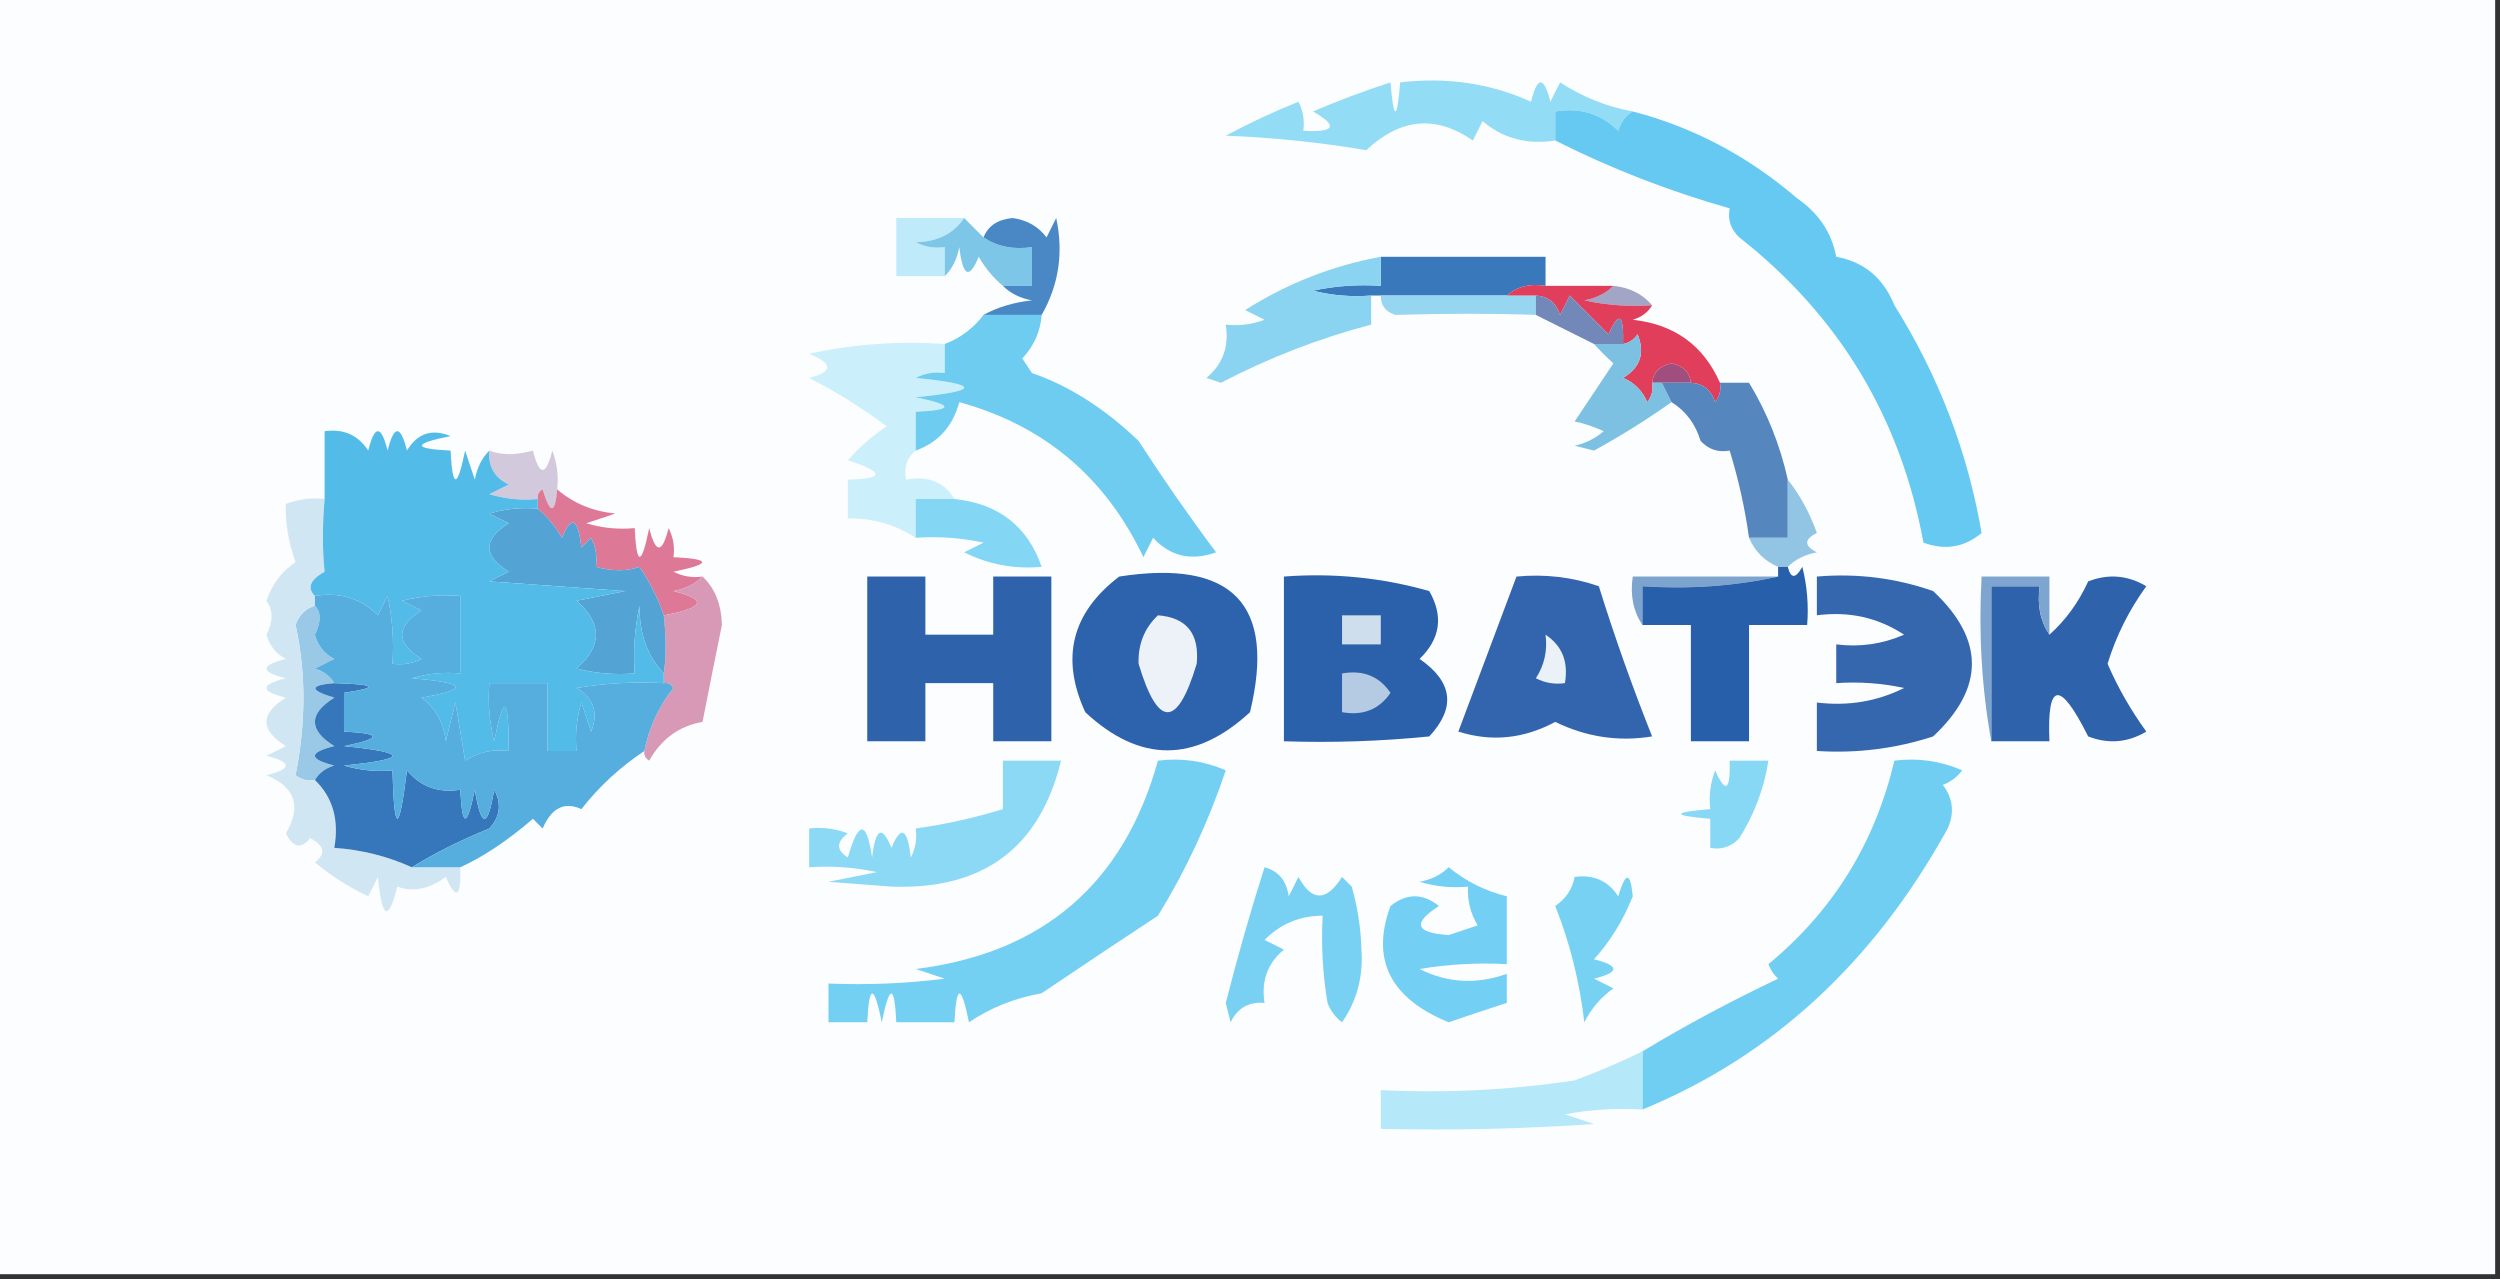<?xml version="1.0" encoding="UTF-8"?>
<!DOCTYPE svg PUBLIC "-//W3C//DTD SVG 1.1//EN" "http://www.w3.org/Graphics/SVG/1.1/DTD/svg11.dtd">
<svg xmlns="http://www.w3.org/2000/svg" version="1.1" width="258px" height="132px" style="shape-rendering:geometricPrecision; text-rendering:geometricPrecision; image-rendering:optimizeQuality; fill-rule:evenodd; clip-rule:evenodd" xmlns:xlink="http://www.w3.org/1999/xlink">
<rect width="100%" height="100%" fill="#333333" stroke="none"/>
<g><path style="opacity:1" fill="#fcfdfe" d="M -0.5,-0.5 C 85.5,-0.5 171.5,-0.5 257.5,-0.5C 257.5,43.5 257.5,87.5 257.5,131.5C 171.5,131.5 85.5,131.5 -0.5,131.5C -0.5,87.5 -0.5,43.5 -0.5,-0.5 Z"/></g>
<g><path style="opacity:1" fill="#93dcf6" d="M 168.5,11.5 C 167.778,11.918 167.278,12.584 167,13.5C 165.246,11.75 163.079,11.083 160.5,11.5C 160.5,12.5 160.5,13.5 160.5,14.5C 157.606,14.958 155.106,14.291 153,12.5C 152.667,13.167 152.333,13.833 152,14.5C 148.195,11.851 144.529,12.185 141,15.5C 136.251,14.695 131.418,14.195 126.5,14C 128.955,12.688 131.455,11.522 134,10.5C 134.483,11.448 134.649,12.448 134.5,13.5C 137.797,13.671 138.131,13.005 135.5,11.5C 138.167,10.366 140.833,9.366 143.5,8.5C 143.833,12.5 144.167,12.5 144.5,8.5C 149.322,7.935 153.822,8.601 158,10.5C 158.667,7.833 159.333,7.833 160,10.5C 160.333,9.833 160.667,9.167 161,8.5C 163.334,10.02 165.834,11.02 168.5,11.5 Z"/></g>
<g><path style="opacity:1" fill="#65c9f1" d="M 168.5,11.5 C 174.771,13.138 180.438,16.138 185.5,20.5C 187.69,22.007 189.024,24.007 189.5,26.5C 192.36,27.018 194.36,28.684 195.5,31.5C 200.059,38.777 203.059,46.61 204.5,55C 202.728,56.487 200.728,56.82 198.5,56C 196.13,43.091 189.797,32.591 179.5,24.5C 178.614,23.675 178.281,22.675 178.5,21.5C 172.228,19.724 166.228,17.39 160.5,14.5C 160.5,13.5 160.5,12.5 160.5,11.5C 163.079,11.083 165.246,11.75 167,13.5C 167.278,12.584 167.778,11.918 168.5,11.5 Z"/></g>
<g><path style="opacity:1" fill="#beeaf9" d="M 99.5,22.5 C 98.411,24.117 96.744,24.95 94.5,25C 95.448,25.483 96.448,25.649 97.5,25.5C 97.5,26.5 97.5,27.5 97.5,28.5C 95.833,28.5 94.167,28.5 92.5,28.5C 92.5,26.5 92.5,24.5 92.5,22.5C 94.833,22.5 97.167,22.5 99.5,22.5 Z"/></g>
<g><path style="opacity:1" fill="#7dc6e8" d="M 99.5,22.5 C 100.167,23.167 100.833,23.833 101.5,24.5C 102.919,25.451 104.585,25.785 106.5,25.5C 106.5,26.833 106.5,28.167 106.5,29.5C 105.5,29.5 104.5,29.5 103.5,29.5C 102.531,28.691 101.698,27.691 101,26.5C 100.026,28.878 99.359,28.544 99,25.5C 98.768,26.738 98.268,27.738 97.5,28.5C 97.5,27.5 97.5,26.5 97.5,25.5C 96.448,25.649 95.448,25.483 94.5,25C 96.744,24.95 98.411,24.117 99.5,22.5 Z"/></g>
<g><path style="opacity:1" fill="#4988c4" d="M 107.5,32.5 C 105.5,32.5 103.5,32.5 101.5,32.5C 102.952,31.698 104.618,31.198 106.5,31C 105.263,30.768 104.263,30.268 103.5,29.5C 104.5,29.5 105.5,29.5 106.5,29.5C 106.5,28.167 106.5,26.833 106.5,25.5C 104.585,25.785 102.919,25.451 101.5,24.5C 101.97,23.306 102.97,22.64 104.5,22.5C 105.994,22.709 107.161,23.376 108,24.5C 108.333,23.833 108.667,23.167 109,22.5C 109.768,26.075 109.268,29.408 107.5,32.5 Z"/></g>
<g><path style="opacity:1" fill="#3979bb" d="M 142.5,26.5 C 148.167,26.5 153.833,26.5 159.5,26.5C 159.5,27.5 159.5,28.5 159.5,29.5C 157.901,29.232 156.568,29.566 155.5,30.5C 151.167,30.5 146.833,30.5 142.5,30.5C 142.167,30.5 141.833,30.5 141.5,30.5C 139.473,30.662 137.473,30.495 135.5,30C 137.81,29.503 140.143,29.337 142.5,29.5C 142.5,28.5 142.5,27.5 142.5,26.5 Z"/></g>
<g><path style="opacity:1" fill="#a2a6c6" d="M 166.5,29.5 C 168.153,29.66 169.486,30.326 170.5,31.5C 168.143,31.663 165.81,31.497 163.5,31C 164.737,30.768 165.737,30.268 166.5,29.5 Z"/></g>
<g><path style="opacity:1" fill="#97d6f0" d="M 142.5,30.5 C 146.833,30.5 151.167,30.5 155.5,30.5C 156.5,30.5 157.5,30.5 158.5,30.5C 158.5,31.167 158.5,31.833 158.5,32.5C 154.087,32.339 149.253,32.339 144,32.5C 142.97,32.164 142.47,31.497 142.5,30.5 Z"/></g>
<g><path style="opacity:1" fill="#e03e5b" d="M 155.5,30.5 C 156.568,29.566 157.901,29.232 159.5,29.5C 161.833,29.5 164.167,29.5 166.5,29.5C 165.737,30.268 164.737,30.768 163.5,31C 165.81,31.497 168.143,31.663 170.5,31.5C 170.082,32.222 169.416,32.722 168.5,33C 172.79,33.466 175.79,35.633 177.5,39.5C 177.631,40.239 177.464,40.906 177,41.5C 176.583,40.244 175.75,39.577 174.5,39.5C 174.38,38.414 173.713,37.747 172.5,37.5C 171.287,37.747 170.62,38.414 170.5,39.5C 170.631,40.239 170.464,40.906 170,41.5C 169.5,40.333 168.667,39.5 167.5,39C 169.283,37.934 169.783,36.434 169,34.5C 168.617,35.056 168.117,35.389 167.5,35.5C 167.587,32.402 167.087,32.068 166,34.5C 164.667,33.167 163.333,31.833 162,30.5C 161.667,31.167 161.333,31.833 161,32.5C 160.583,31.244 159.75,30.577 158.5,30.5C 157.5,30.5 156.5,30.5 155.5,30.5 Z"/></g>
<g><path style="opacity:1" fill="#7188b8" d="M 158.5,30.5 C 159.75,30.577 160.583,31.244 161,32.5C 161.333,31.833 161.667,31.167 162,30.5C 163.333,31.833 164.667,33.167 166,34.5C 167.087,32.068 167.587,32.402 167.5,35.5C 166.5,35.5 165.5,35.5 164.5,35.5C 162.456,34.478 160.456,33.478 158.5,32.5C 158.5,31.833 158.5,31.167 158.5,30.5 Z"/></g>
<g><path style="opacity:1" fill="#8ad3f1" d="M 142.5,26.5 C 142.5,27.5 142.5,28.5 142.5,29.5C 140.143,29.337 137.81,29.503 135.5,30C 137.473,30.495 139.473,30.662 141.5,30.5C 141.5,31.5 141.5,32.5 141.5,33.5C 136.141,34.91 130.975,36.91 126,39.5C 125.5,39.333 125,39.167 124.5,39C 126.192,37.599 126.859,35.766 126.5,33.5C 127.873,33.657 129.207,33.49 130.5,33C 129.833,32.667 129.167,32.333 128.5,32C 132.821,29.255 137.487,27.421 142.5,26.5 Z"/></g>
<g><path style="opacity:1" fill="#a04e7d" d="M 174.5,39.5 C 173.5,39.5 172.5,39.5 171.5,39.5C 171.167,39.5 170.833,39.5 170.5,39.5C 170.62,38.414 171.287,37.747 172.5,37.5C 173.713,37.747 174.38,38.414 174.5,39.5 Z"/></g>
<g><path style="opacity:1" fill="#cbeffb" d="M 97.5,35.5 C 97.5,36.5 97.5,37.5 97.5,38.5C 96.448,38.35 95.448,38.517 94.5,39C 101.167,39.667 101.167,40.333 94.5,41C 98.449,41.807 98.449,42.307 94.5,42.5C 94.5,43.833 94.5,45.167 94.5,46.5C 93.596,47.209 93.263,48.209 93.5,49.5C 95.781,49.077 97.448,49.744 98.5,51.5C 97.167,51.5 95.833,51.5 94.5,51.5C 94.5,52.833 94.5,54.167 94.5,55.5C 92.409,54.135 90.076,53.468 87.5,53.5C 87.5,52.167 87.5,50.833 87.5,49.5C 91.311,49.404 91.311,48.738 87.5,47.5C 88.685,46.147 90.019,44.98 91.5,44C 89.019,42.131 86.353,40.465 83.5,39C 85.991,38.374 85.991,37.541 83.5,36.5C 88.12,35.507 92.786,35.173 97.5,35.5 Z"/></g>
<g><path style="opacity:1" fill="#6eccf1" d="M 101.5,32.5 C 103.5,32.5 105.5,32.5 107.5,32.5C 107.374,34.2 106.707,35.7 105.5,37C 105.833,37.5 106.167,38 106.5,38.5C 110.305,39.801 113.972,42.134 117.5,45.5C 120.056,49.458 122.723,53.291 125.5,57C 122.937,57.918 120.77,57.418 119,55.5C 118.667,56.167 118.333,56.833 118,57.5C 114.078,49.24 107.745,43.907 99,41.5C 98.329,44 96.829,45.667 94.5,46.5C 94.5,45.167 94.5,43.833 94.5,42.5C 98.449,42.307 98.449,41.807 94.5,41C 101.167,40.333 101.167,39.667 94.5,39C 95.448,38.517 96.448,38.35 97.5,38.5C 97.5,37.5 97.5,36.5 97.5,35.5C 99.122,34.878 100.455,33.878 101.5,32.5 Z"/></g>
<g><path style="opacity:1" fill="#7cc1e2" d="M 170.5,39.5 C 170.833,39.5 171.167,39.5 171.5,39.5C 171.833,40.167 172.167,40.833 172.5,41.5C 169.965,43.299 167.299,44.966 164.5,46.5C 163.833,46.333 163.167,46.167 162.5,46C 163.624,45.751 164.624,45.251 165.5,44.5C 164.397,44.002 163.397,43.669 162.5,43.5C 163.833,41.5 165.167,39.5 166.5,37.5C 165.757,36.818 165.091,36.151 164.5,35.5C 165.5,35.5 166.5,35.5 167.5,35.5C 168.117,35.389 168.617,35.056 169,34.5C 169.783,36.434 169.283,37.934 167.5,39C 168.667,39.5 169.5,40.333 170,41.5C 170.464,40.906 170.631,40.239 170.5,39.5 Z"/></g>
<g><path style="opacity:1" fill="#d3c9dc" d="M 57.5,50.5 C 57.279,53.097 56.779,53.097 56,50.5C 55.601,50.728 55.435,51.062 55.5,51.5C 53.801,51.66 52.134,51.493 50.5,51C 51.167,50.667 51.833,50.333 52.5,50C 51.027,49.29 50.36,48.124 50.5,46.5C 51.736,46.989 53.236,46.989 55,46.5C 55.667,49.167 56.333,49.167 57,46.5C 57.49,47.793 57.657,49.127 57.5,50.5 Z"/></g>
<g><path style="opacity:1" fill="#5586be" d="M 171.5,39.5 C 172.5,39.5 173.5,39.5 174.5,39.5C 175.75,39.577 176.583,40.244 177,41.5C 177.464,40.906 177.631,40.239 177.5,39.5C 178.5,39.5 179.5,39.5 180.5,39.5C 182.363,42.569 183.697,45.902 184.5,49.5C 184.5,51.5 184.5,53.5 184.5,55.5C 183.167,55.5 181.833,55.5 180.5,55.5C 180.072,52.436 179.406,49.436 178.5,46.5C 177.325,46.719 176.325,46.386 175.5,45.5C 174.965,43.739 173.965,42.406 172.5,41.5C 172.167,40.833 171.833,40.167 171.5,39.5 Z"/></g>
<g><path style="opacity:1" fill="#de7897" d="M 57.5,50.5 C 59.155,51.93 61.155,52.764 63.5,53C 62.5,53.333 61.5,53.667 60.5,54C 62.134,54.493 63.801,54.66 65.5,54.5C 65.693,58.449 66.193,58.449 67,54.5C 67.667,57.167 68.333,57.167 69,54.5C 69.483,55.448 69.65,56.448 69.5,57.5C 73.449,57.693 73.449,58.193 69.5,59C 70.448,59.483 71.448,59.65 72.5,59.5C 71.737,60.268 70.737,60.768 69.5,61C 73.042,61.882 72.708,62.715 68.5,63.5C 67.925,61.797 67.091,60.131 66,58.5C 64.701,58.966 63.201,58.966 61.5,58.5C 61.65,57.448 61.483,56.448 61,55.5C 60.667,55.833 60.333,56.167 60,56.5C 59.641,53.456 58.974,53.122 58,55.5C 57.302,54.309 56.469,53.309 55.5,52.5C 55.5,52.167 55.5,51.833 55.5,51.5C 55.435,51.062 55.601,50.728 56,50.5C 56.779,53.097 57.279,53.097 57.5,50.5 Z"/></g>
<g><path style="opacity:1" fill="#83d7f5" d="M 98.5,51.5 C 103.048,51.971 106.048,54.304 107.5,58.5C 104.68,58.752 102.014,58.252 99.5,57C 100.167,56.667 100.833,56.333 101.5,56C 99.19,55.503 96.857,55.337 94.5,55.5C 94.5,54.167 94.5,52.833 94.5,51.5C 95.833,51.5 97.167,51.5 98.5,51.5 Z"/></g>
<g><path style="opacity:1" fill="#92c4e4" d="M 184.5,49.5 C 185.771,51.109 186.771,52.942 187.5,55C 186.167,55.667 186.167,56.333 187.5,57C 186.263,57.232 185.263,57.732 184.5,58.5C 184.167,58.5 183.833,58.5 183.5,58.5C 182.1,57.9 181.1,56.9 180.5,55.5C 181.833,55.5 183.167,55.5 184.5,55.5C 184.5,53.5 184.5,51.5 184.5,49.5 Z"/></g>
<g><path style="opacity:1" fill="#2d62ac" d="M 115.5,59.5 C 127.197,57.691 131.697,62.357 129,73.5C 123.301,78.746 117.634,78.746 112,73.5C 109.432,67.909 110.599,63.243 115.5,59.5 Z"/></g>
<g><path style="opacity:1" fill="#7da4cf" d="M 183.5,59.5 C 179.03,60.486 174.363,60.819 169.5,60.5C 169.5,61.833 169.5,63.167 169.5,64.5C 168.549,63.081 168.216,61.415 168.5,59.5C 173.5,59.5 178.5,59.5 183.5,59.5 Z"/></g>
<g><path style="opacity:1" fill="#2e63ac" d="M 89.5,59.5 C 91.5,59.5 93.5,59.5 95.5,59.5C 95.5,61.5 95.5,63.5 95.5,65.5C 97.833,65.5 100.167,65.5 102.5,65.5C 102.5,63.5 102.5,61.5 102.5,59.5C 104.5,59.5 106.5,59.5 108.5,59.5C 108.5,65.167 108.5,70.833 108.5,76.5C 106.5,76.5 104.5,76.5 102.5,76.5C 102.5,74.5 102.5,72.5 102.5,70.5C 100.167,70.5 97.833,70.5 95.5,70.5C 95.5,72.5 95.5,74.5 95.5,76.5C 93.5,76.5 91.5,76.5 89.5,76.5C 89.5,70.833 89.5,65.167 89.5,59.5 Z"/></g>
<g><path style="opacity:1" fill="#2b61ab" d="M 132.5,59.5 C 137.628,59.111 142.628,59.611 147.5,61C 148.982,63.592 148.648,65.925 146.5,68C 149.932,70.367 150.265,73.034 147.5,76C 142.511,76.499 137.511,76.666 132.5,76.5C 132.5,70.833 132.5,65.167 132.5,59.5 Z"/></g>
<g><path style="opacity:1" fill="#3365ae" d="M 156.5,59.5 C 159.448,59.223 162.281,59.556 165,60.5C 166.641,65.759 168.475,70.926 170.5,76C 167.041,76.564 163.708,76.064 160.5,74.5C 157.248,76.249 153.915,76.582 150.5,75.5C 152.516,70.141 154.516,64.808 156.5,59.5 Z"/></g>
<g><path style="opacity:1" fill="#285faa" d="M 183.5,58.5 C 183.833,58.5 184.167,58.5 184.5,58.5C 184.81,59.738 185.31,59.738 186,58.5C 186.495,60.473 186.662,62.473 186.5,64.5C 184.5,64.5 182.5,64.5 180.5,64.5C 180.5,68.5 180.5,72.5 180.5,76.5C 178.5,76.5 176.5,76.5 174.5,76.5C 174.5,72.5 174.5,68.5 174.5,64.5C 172.833,64.5 171.167,64.5 169.5,64.5C 169.5,63.167 169.5,61.833 169.5,60.5C 174.363,60.819 179.03,60.486 183.5,59.5C 183.5,59.167 183.5,58.833 183.5,58.5 Z"/></g>
<g><path style="opacity:1" fill="#3567ae" d="M 187.5,59.5 C 191.637,59.146 195.637,59.646 199.5,61C 204.833,66 204.833,71 199.5,76C 195.605,77.266 191.605,77.766 187.5,77.5C 187.5,75.833 187.5,74.167 187.5,72.5C 190.722,72.892 193.722,72.392 196.5,71C 194.19,70.503 191.857,70.337 189.5,70.5C 189.5,69.167 189.5,67.833 189.5,66.5C 191.924,66.808 194.257,66.474 196.5,65.5C 193.807,63.73 190.807,63.063 187.5,63.5C 187.5,62.167 187.5,60.833 187.5,59.5 Z"/></g>
<g><path style="opacity:1" fill="#2e62ab" d="M 205.5,76.5 C 205.5,71.167 205.5,65.833 205.5,60.5C 207.167,60.5 208.833,60.5 210.5,60.5C 210.216,62.415 210.549,64.081 211.5,65.5C 213.179,64 214.512,62.167 215.5,60C 217.579,59.192 219.579,59.359 221.5,60.5C 219.722,62.945 218.389,65.611 217.5,68.5C 218.564,70.959 219.898,73.292 221.5,75.5C 219.579,76.641 217.579,76.808 215.5,76C 212.577,70.161 211.243,70.327 211.5,76.5C 209.5,76.5 207.5,76.5 205.5,76.5 Z"/></g>
<g><path style="opacity:1" fill="#7ea5cf" d="M 211.5,65.5 C 210.549,64.081 210.216,62.415 210.5,60.5C 208.833,60.5 207.167,60.5 205.5,60.5C 205.5,65.833 205.5,71.167 205.5,76.5C 204.511,71.025 204.178,65.358 204.5,59.5C 206.833,59.5 209.167,59.5 211.5,59.5C 211.5,61.5 211.5,63.5 211.5,65.5 Z"/></g>
<g><path style="opacity:1" fill="#99c9e6" d="M 32.5,62.5 C 33.154,63.185 33.154,64.185 32.5,65.5C 32.818,66.647 33.484,67.481 34.5,68C 33.833,68.333 33.167,68.667 32.5,69C 33.416,69.278 34.083,69.778 34.5,70.5C 31.903,70.721 31.903,71.221 34.5,72C 31.833,73.667 31.833,75.333 34.5,77C 31.833,77.667 31.833,78.333 34.5,79C 33.584,79.278 32.917,79.778 32.5,80.5C 31.761,80.631 31.094,80.464 30.5,80C 31.584,74.538 31.584,69.372 30.5,64.5C 30.855,63.478 31.522,62.811 32.5,62.5 Z"/></g>
<g><path style="opacity:1" fill="#edf2f8" d="M 119.5,63.5 C 122.465,63.73 123.798,65.397 123.5,68.5C 121.5,75.167 119.5,75.167 117.5,68.5C 117.437,66.486 118.103,64.819 119.5,63.5 Z"/></g>
<g><path style="opacity:1" fill="#d799b5" d="M 72.5,59.5 C 73.777,60.694 74.444,62.36 74.5,64.5C 73.816,67.861 73.15,71.195 72.5,74.5C 70.09,74.921 68.257,76.254 67,78.5C 66.601,78.272 66.435,77.938 66.5,77.5C 66.978,75.083 67.978,72.916 69.5,71C 69.272,70.601 68.938,70.435 68.5,70.5C 68.5,70.167 68.5,69.833 68.5,69.5C 68.758,67.81 68.758,65.81 68.5,63.5C 72.708,62.715 73.042,61.882 69.5,61C 70.737,60.768 71.737,60.268 72.5,59.5 Z"/></g>
<g><path style="opacity:1" fill="#cfdeed" d="M 138.5,63.5 C 139.833,63.5 141.167,63.5 142.5,63.5C 142.5,64.5 142.5,65.5 142.5,66.5C 141.167,66.5 139.833,66.5 138.5,66.5C 138.5,65.5 138.5,64.5 138.5,63.5 Z"/></g>
<g><path style="opacity:1" fill="#d1e6f3" d="M 33.5,51.5 C 33.263,54.212 33.263,56.712 33.5,59C 32.001,59.838 31.668,60.672 32.5,61.5C 32.5,61.833 32.5,62.167 32.5,62.5C 31.522,62.811 30.855,63.478 30.5,64.5C 31.584,69.372 31.584,74.538 30.5,80C 31.094,80.464 31.761,80.631 32.5,80.5C 34.343,82.279 35.01,84.612 34.5,87.5C 37.309,87.693 39.975,88.36 42.5,89.5C 44.167,89.5 45.833,89.5 47.5,89.5C 47.587,92.598 47.087,92.932 46,90.5C 44.295,91.763 42.628,92.097 41,91.5C 40.086,95.185 39.419,94.852 39,90.5C 38.667,91.167 38.333,91.833 38,92.5C 36.025,91.572 34.191,90.405 32.5,89C 33.654,88.086 33.487,87.253 32,86.5C 31.086,87.654 30.253,87.487 29.5,86C 31.14,83.224 30.473,81.224 27.5,80C 30.167,79.333 30.167,78.667 27.5,78C 28.167,77.667 28.833,77.333 29.5,77C 26.833,75.333 26.833,73.667 29.5,72C 26.833,71.333 26.833,70.667 29.5,70C 26.833,69.333 26.833,68.667 29.5,68C 28.484,67.481 27.818,66.647 27.5,65.5C 28.198,64.137 28.198,62.971 27.5,62C 28.061,60.324 29.061,58.991 30.5,58C 29.754,55.907 29.421,53.907 29.5,52C 30.793,51.51 32.127,51.343 33.5,51.5 Z"/></g>
<g><path style="opacity:1" fill="#53a3d5" d="M 55.5,52.5 C 56.469,53.309 57.302,54.309 58,55.5C 58.974,53.122 59.641,53.456 60,56.5C 60.333,56.167 60.667,55.833 61,55.5C 61.483,56.448 61.65,57.448 61.5,58.5C 63.201,58.966 64.701,58.966 66,58.5C 67.091,60.131 67.925,61.797 68.5,63.5C 68.758,65.81 68.758,67.81 68.5,69.5C 66.803,67.695 65.97,65.362 66,62.5C 65.503,64.81 65.337,67.143 65.5,69.5C 63.473,69.662 61.473,69.496 59.5,69C 62.167,66.667 62.167,64.333 59.5,62C 61.167,61.667 62.833,61.333 64.5,61C 59.833,60.667 55.167,60.333 50.5,60C 51.167,59.667 51.833,59.333 52.5,59C 49.833,57.333 49.833,55.667 52.5,54C 51.833,53.667 51.167,53.333 50.5,53C 52.134,52.507 53.801,52.34 55.5,52.5 Z"/></g>
<g><path style="opacity:1" fill="#eaf1f7" d="M 159.5,65.5 C 161.213,66.635 161.88,68.302 161.5,70.5C 160.448,70.65 159.448,70.483 158.5,70C 159.38,68.644 159.714,67.144 159.5,65.5 Z"/></g>
<g><path style="opacity:1" fill="#53bbe8" d="M 50.5,46.5 C 50.36,48.124 51.027,49.29 52.5,50C 51.833,50.333 51.167,50.667 50.5,51C 52.134,51.493 53.801,51.66 55.5,51.5C 55.5,51.833 55.5,52.167 55.5,52.5C 53.801,52.34 52.134,52.507 50.5,53C 51.167,53.333 51.833,53.667 52.5,54C 49.833,55.667 49.833,57.333 52.5,59C 51.833,59.333 51.167,59.667 50.5,60C 55.167,60.333 59.833,60.667 64.5,61C 62.833,61.333 61.167,61.667 59.5,62C 62.167,64.333 62.167,66.667 59.5,69C 61.473,69.496 63.473,69.662 65.5,69.5C 65.337,67.143 65.503,64.81 66,62.5C 65.97,65.362 66.803,67.695 68.5,69.5C 68.5,69.833 68.5,70.167 68.5,70.5C 65.482,70.335 62.482,70.502 59.5,71C 61.283,72.067 61.783,73.567 61,75.5C 60.667,74.5 60.333,73.5 60,72.5C 59.507,74.134 59.34,75.801 59.5,77.5C 58.5,77.5 57.5,77.5 56.5,77.5C 56.5,75.167 56.5,72.833 56.5,70.5C 54.5,70.5 52.5,70.5 50.5,70.5C 50.338,72.527 50.505,74.527 51,76.5C 52.008,71.459 52.508,71.792 52.5,77.5C 50.856,77.287 49.356,77.62 48,78.5C 47.667,76.5 47.333,74.5 47,72.5C 46.667,73.833 46.333,75.167 46,76.5C 45.801,74.597 44.968,73.097 43.5,72C 48.508,71.131 48.175,70.464 42.5,70C 44.134,69.507 45.801,69.34 47.5,69.5C 47.5,66.833 47.5,64.167 47.5,61.5C 45.473,61.338 43.473,61.505 41.5,62C 42.167,62.333 42.833,62.667 43.5,63C 40.833,64.667 40.833,66.333 43.5,68C 42.552,68.483 41.552,68.65 40.5,68.5C 40.663,66.143 40.497,63.81 40,61.5C 39.667,62.167 39.333,62.833 39,63.5C 37.246,61.75 35.079,61.083 32.5,61.5C 31.668,60.672 32.001,59.838 33.5,59C 33.263,56.712 33.263,54.212 33.5,51.5C 33.5,49.167 33.5,46.833 33.5,44.5C 35.451,44.227 36.951,44.893 38,46.5C 38.667,43.833 39.333,43.833 40,46.5C 40.667,43.833 41.333,43.833 42,46.5C 43.066,44.717 44.566,44.217 46.5,45C 42.551,45.807 42.551,46.307 46.5,46.5C 46.693,50.449 47.193,50.449 48,46.5C 48.333,47.5 48.667,48.5 49,49.5C 49.232,48.263 49.732,47.263 50.5,46.5 Z"/></g>
<g><path style="opacity:1" fill="#b5cbe3" d="M 138.5,69.5 C 140.665,69.116 142.332,69.783 143.5,71.5C 142.332,73.217 140.665,73.884 138.5,73.5C 138.5,72.167 138.5,70.833 138.5,69.5 Z"/></g>
<g><path style="opacity:1" fill="#3577ba" d="M 34.5,70.5 C 38.838,70.622 39.172,70.955 35.5,71.5C 35.5,72.833 35.5,74.167 35.5,75.5C 39.449,75.693 39.449,76.193 35.5,77C 42.167,77.667 42.167,78.333 35.5,79C 37.134,79.493 38.801,79.66 40.5,79.5C 40.677,86.134 41.177,86.134 42,79.5C 43.401,81.192 45.234,81.859 47.5,81.5C 47.693,85.449 48.193,85.449 49,81.5C 49.667,85.5 50.333,85.5 51,81.5C 51.781,82.944 51.614,84.277 50.5,85.5C 47.577,86.685 44.91,88.018 42.5,89.5C 39.975,88.36 37.309,87.693 34.5,87.5C 35.01,84.612 34.343,82.279 32.5,80.5C 32.917,79.778 33.584,79.278 34.5,79C 31.833,78.333 31.833,77.667 34.5,77C 31.833,75.333 31.833,73.667 34.5,72C 31.903,71.221 31.903,70.721 34.5,70.5 Z"/></g>
<g><path style="opacity:1" fill="#55aede" d="M 32.5,62.5 C 32.5,62.167 32.5,61.833 32.5,61.5C 35.079,61.083 37.246,61.75 39,63.5C 39.333,62.833 39.667,62.167 40,61.5C 40.497,63.81 40.663,66.143 40.5,68.5C 41.552,68.65 42.552,68.483 43.5,68C 40.833,66.333 40.833,64.667 43.5,63C 42.833,62.667 42.167,62.333 41.5,62C 43.473,61.505 45.473,61.338 47.5,61.5C 47.5,64.167 47.5,66.833 47.5,69.5C 45.801,69.34 44.134,69.507 42.5,70C 48.175,70.464 48.508,71.131 43.5,72C 44.968,73.097 45.801,74.597 46,76.5C 46.333,75.167 46.667,73.833 47,72.5C 47.333,74.5 47.667,76.5 48,78.5C 49.356,77.62 50.856,77.287 52.5,77.5C 52.508,71.792 52.008,71.459 51,76.5C 50.505,74.527 50.338,72.527 50.5,70.5C 52.5,70.5 54.5,70.5 56.5,70.5C 56.5,72.833 56.5,75.167 56.5,77.5C 57.5,77.5 58.5,77.5 59.5,77.5C 59.34,75.801 59.507,74.134 60,72.5C 60.333,73.5 60.667,74.5 61,75.5C 61.783,73.567 61.283,72.067 59.5,71C 62.482,70.502 65.482,70.335 68.5,70.5C 68.938,70.435 69.272,70.601 69.5,71C 67.978,72.916 66.978,75.083 66.5,77.5C 63.998,79.162 61.831,81.162 60,83.5C 58.251,82.701 56.918,83.368 56,85.5C 55.667,85.167 55.333,84.833 55,84.5C 52.358,86.769 49.858,88.436 47.5,89.5C 45.833,89.5 44.167,89.5 42.5,89.5C 44.91,88.018 47.577,86.685 50.5,85.5C 51.614,84.277 51.781,82.944 51,81.5C 50.333,85.5 49.667,85.5 49,81.5C 48.193,85.449 47.693,85.449 47.5,81.5C 45.234,81.859 43.401,81.192 42,79.5C 41.177,86.134 40.677,86.134 40.5,79.5C 38.801,79.66 37.134,79.493 35.5,79C 42.167,78.333 42.167,77.667 35.5,77C 39.449,76.193 39.449,75.693 35.5,75.5C 35.5,74.167 35.5,72.833 35.5,71.5C 39.172,70.955 38.838,70.622 34.5,70.5C 34.083,69.778 33.416,69.278 32.5,69C 33.167,68.667 33.833,68.333 34.5,68C 33.484,67.481 32.818,66.647 32.5,65.5C 33.154,64.185 33.154,63.185 32.5,62.5 Z"/></g>
<g><path style="opacity:1" fill="#70cef3" d="M 169.5,114.5 C 169.5,112.5 169.5,110.5 169.5,108.5C 173.966,105.81 178.633,103.31 183.5,101C 183.043,100.586 182.709,100.086 182.5,99.5C 189.169,93.994 193.502,86.994 195.5,78.5C 197.924,78.192 200.257,78.526 202.5,79.5C 201.975,80.192 201.308,80.692 200.5,81C 201.554,82.388 201.72,83.888 201,85.5C 193.367,99.343 182.867,109.01 169.5,114.5 Z"/></g>
<g><path style="opacity:1" fill="#74d0f3" d="M 119.5,78.5 C 121.924,78.192 124.257,78.526 126.5,79.5C 124.697,84.855 122.364,89.855 119.5,94.5C 115.543,97.104 111.543,99.771 107.5,102.5C 104.701,103.004 102.201,104.004 100,105.5C 99.193,101.551 98.693,101.551 98.5,105.5C 96.5,105.5 94.5,105.5 92.5,105.5C 92.307,101.551 91.807,101.551 91,105.5C 90.193,101.551 89.693,101.551 89.5,105.5C 88.167,105.5 86.833,105.5 85.5,105.5C 85.5,104.167 85.5,102.833 85.5,101.5C 89.514,101.666 93.514,101.499 97.5,101C 96.5,100.667 95.5,100.333 94.5,100C 107.633,98.365 115.966,91.198 119.5,78.5 Z"/></g>
<g><path style="opacity:1" fill="#87d8f5" d="M 178.5,78.5 C 179.833,78.5 181.167,78.5 182.5,78.5C 182.058,81.343 181.058,84.009 179.5,86.5C 178.675,87.386 177.675,87.719 176.5,87.5C 176.5,86.5 176.5,85.5 176.5,84.5C 172.5,84.167 172.5,83.833 176.5,83.5C 176.343,82.127 176.51,80.793 177,79.5C 178.087,81.932 178.587,81.598 178.5,78.5 Z"/></g>
<g><path style="opacity:1" fill="#8cd9f5" d="M 103.5,78.5 C 105.5,78.5 107.5,78.5 109.5,78.5C 107.308,87.504 101.475,91.838 92,91.5C 89.833,91.333 87.667,91.167 85.5,91C 87.167,90.667 88.833,90.333 90.5,90C 88.19,89.503 85.857,89.337 83.5,89.5C 83.5,88.167 83.5,86.833 83.5,85.5C 84.873,85.343 86.207,85.51 87.5,86C 86.289,86.893 86.289,87.726 87.5,88.5C 88.598,84.639 89.431,84.639 90,88.5C 90.359,85.456 91.025,85.122 92,87.5C 92.975,85.122 93.641,85.456 94,88.5C 94.483,87.552 94.65,86.552 94.5,85.5C 97.564,85.073 100.564,84.406 103.5,83.5C 103.5,81.833 103.5,80.167 103.5,78.5 Z"/></g>
<g><path style="opacity:1" fill="#78d1f3" d="M 130.5,89.5 C 131.931,89.881 132.764,90.881 133,92.5C 133.333,91.833 133.667,91.167 134,90.5C 135.38,93.058 136.88,93.058 138.5,90.5C 138.833,90.833 139.167,91.167 139.5,91.5C 140.102,93.608 140.435,95.775 140.5,98C 140.695,100.793 140.029,103.293 138.5,105.5C 137.808,104.975 137.308,104.308 137,103.5C 136.502,100.518 136.335,97.518 136.5,94.5C 134.169,94.498 132.169,95.331 130.5,97C 131.167,97.333 131.833,97.667 132.5,98C 130.808,99.401 130.141,101.234 130.5,103.5C 128.876,103.36 127.71,104.027 127,105.5C 126.833,104.833 126.667,104.167 126.5,103.5C 127.728,98.683 129.061,94.016 130.5,89.5 Z"/></g>
<g><path style="opacity:1" fill="#73cff3" d="M 149.5,89.5 C 151.284,90.956 153.284,91.956 155.5,92.5C 155.5,94.833 155.5,97.167 155.5,99.5C 152.482,99.335 149.482,99.502 146.5,100C 149.372,101.451 152.372,101.618 155.5,100.5C 155.5,101.5 155.5,102.5 155.5,103.5C 153.535,104.129 151.535,104.796 149.5,105.5C 143.455,103.021 141.455,99.021 143.5,93.5C 145.167,92.167 146.833,92.167 148.5,93.5C 145.724,95.279 146.057,96.279 149.5,96.5C 150.5,96.167 151.5,95.833 152.5,95.5C 151.754,94.264 151.421,92.93 151.5,91.5C 149.801,91.66 148.134,91.493 146.5,91C 147.737,90.768 148.737,90.268 149.5,89.5 Z"/></g>
<g><path style="opacity:1" fill="#76d1f3" d="M 162.5,90.5 C 164.451,90.227 165.951,90.893 167,92.5C 167.763,89.936 168.263,89.936 168.5,92.5C 167.528,94.954 166.195,97.121 164.5,99C 167.167,99.667 167.167,100.333 164.5,101C 165.167,101.333 165.833,101.667 166.5,102C 165.23,102.9 164.23,104.066 163.5,105.5C 163.014,101.303 162.014,97.303 160.5,93.5C 161.612,92.735 162.279,91.735 162.5,90.5 Z"/></g>
<g><path style="opacity:1" fill="#b5e8f9" d="M 169.5,108.5 C 169.5,110.5 169.5,112.5 169.5,114.5C 166.813,114.336 164.146,114.503 161.5,115C 162.5,115.333 163.5,115.667 164.5,116C 157.174,116.5 149.841,116.666 142.5,116.5C 142.5,115.167 142.5,113.833 142.5,112.5C 149.2,112.83 155.866,112.497 162.5,111.5C 164.939,110.593 167.272,109.593 169.5,108.5 Z"/></g>
</svg>
